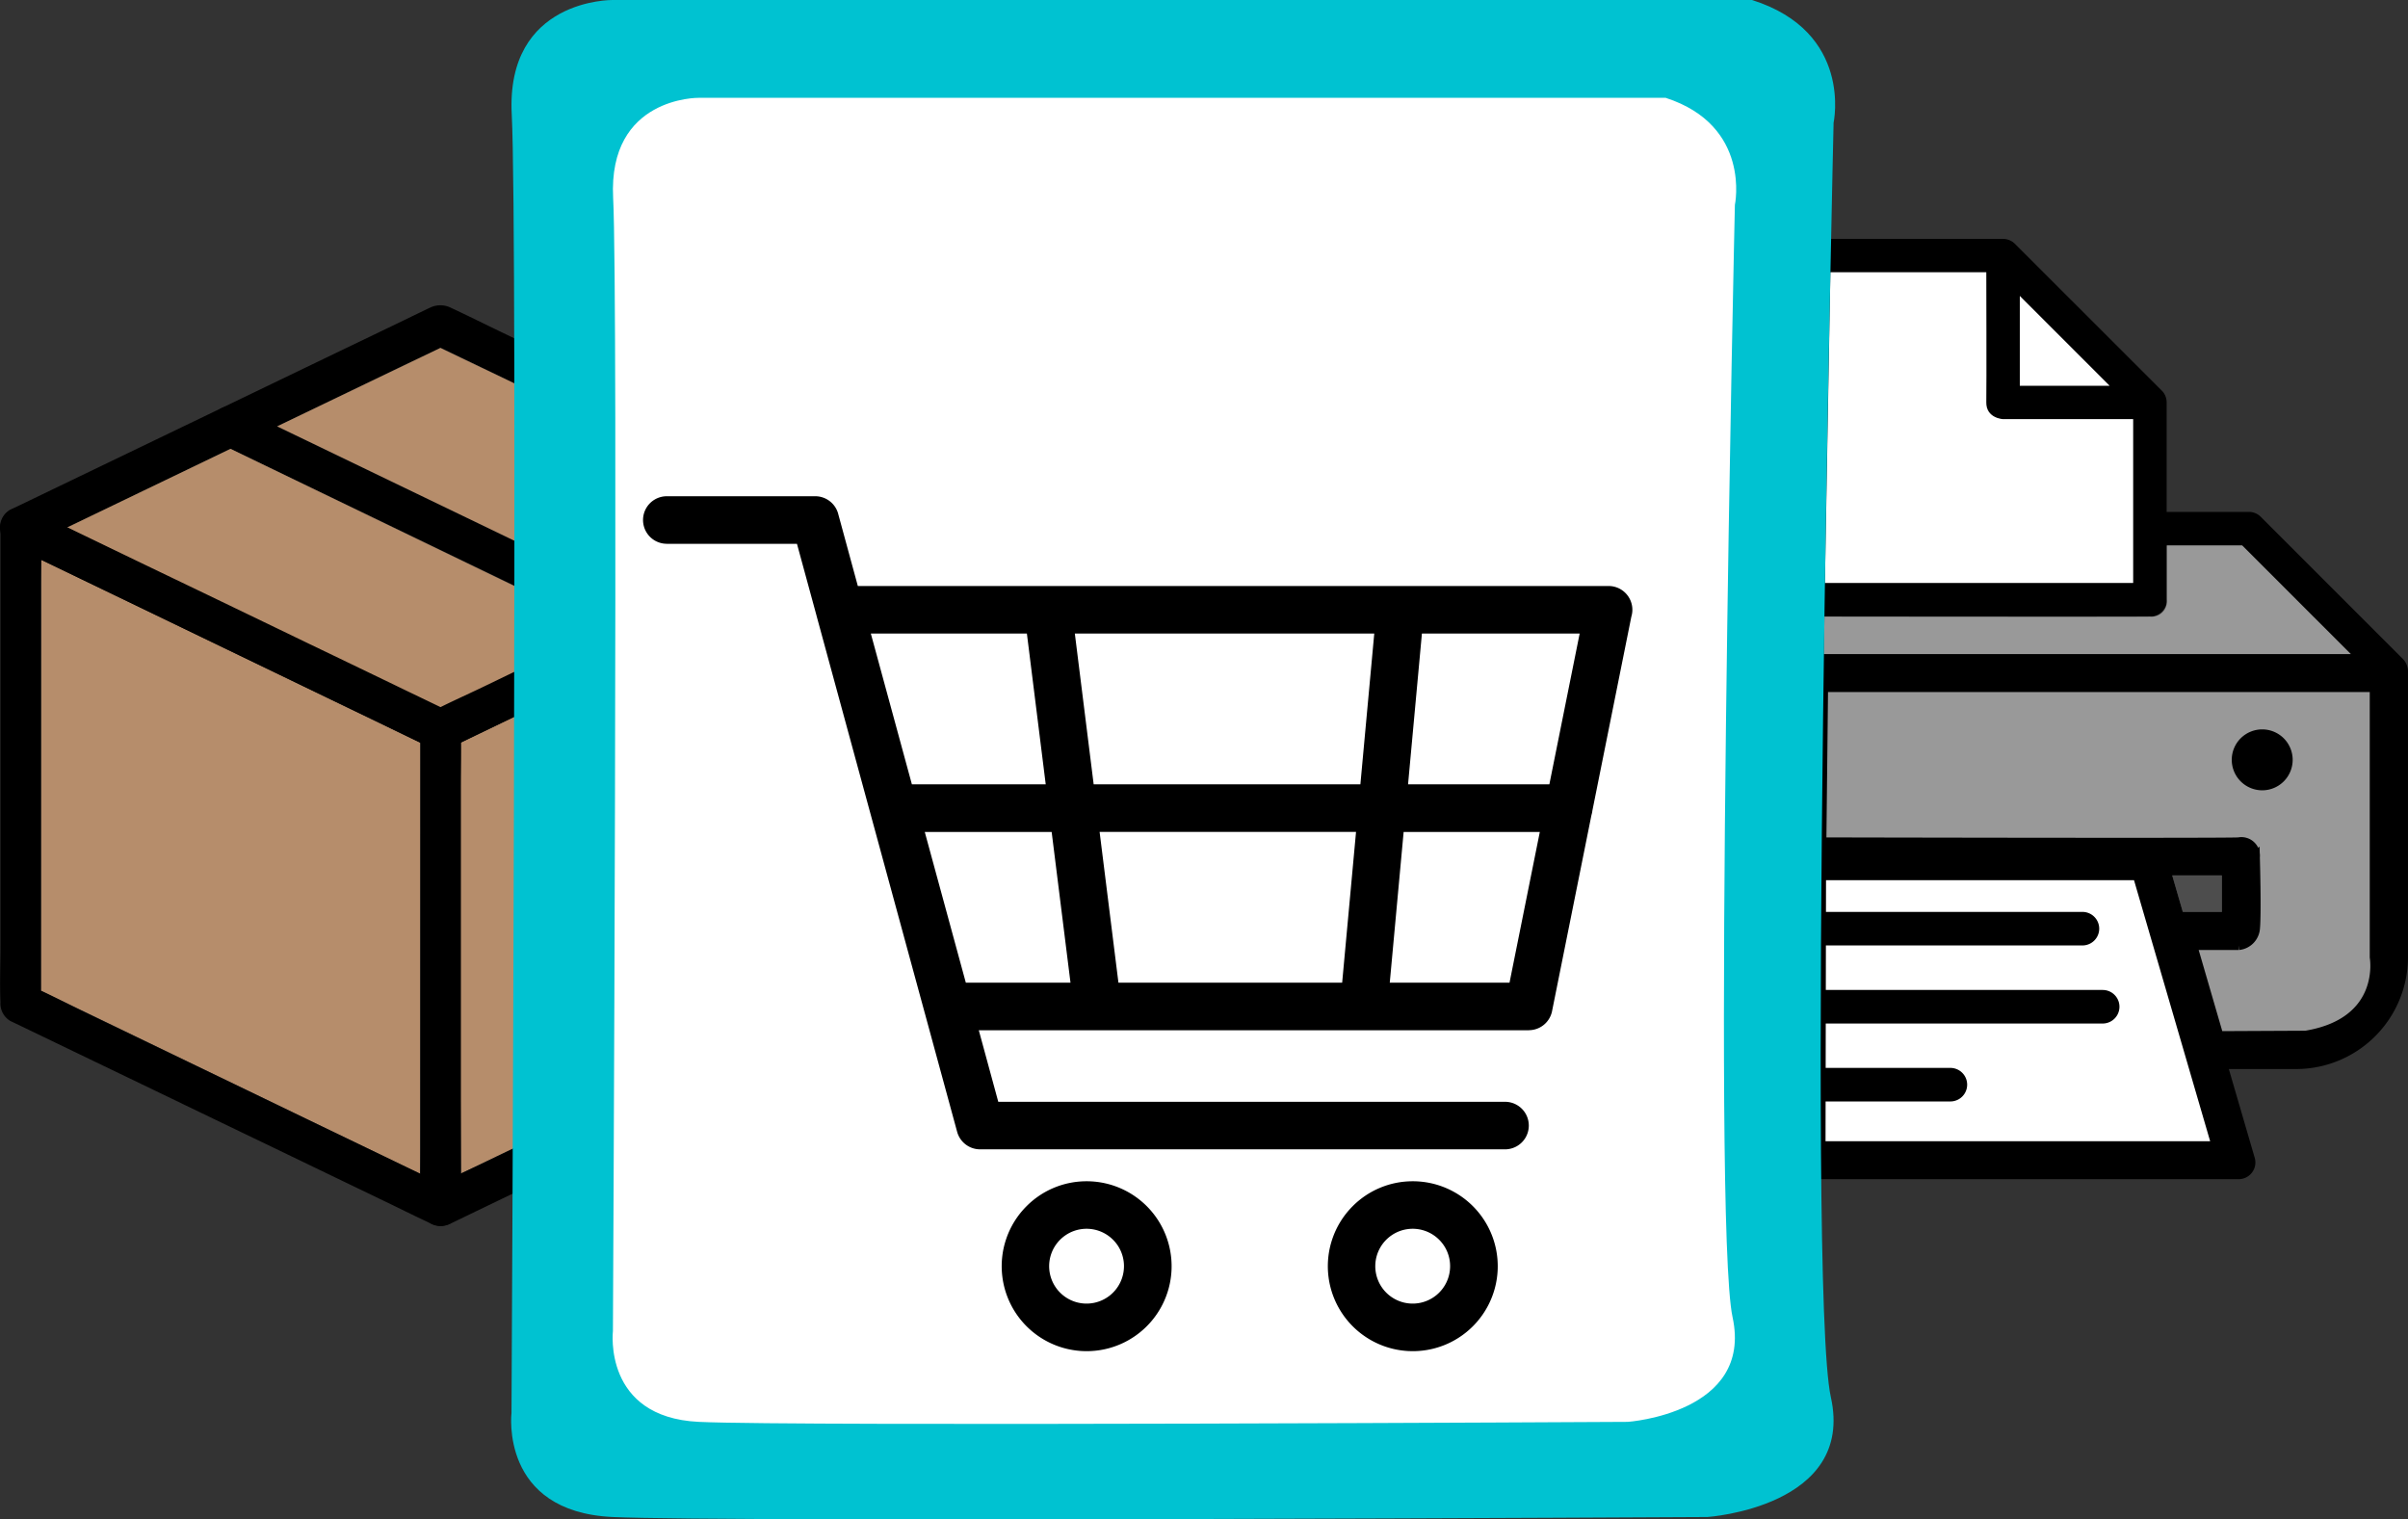 <svg id="Group_101" data-name="Group 101" xmlns="http://www.w3.org/2000/svg" xmlns:xlink="http://www.w3.org/1999/xlink" width="263.411" height="166.201" viewBox="0 0 263.411 166.201">
  <rect x="0" y="0" width="263.411" height="166.201" fill="#333333" stroke="none"/>
  <defs>
    <clipPath id="clip-path">
      <rect id="Rectangle_115" data-name="Rectangle 115" width="263.411" height="166.201" fill="none"/>
    </clipPath>
  </defs>
  <g id="Group_100" data-name="Group 100" clip-path="url(#clip-path)">
    <path id="Path_258" data-name="Path 258" d="M93.041,122.371c-1.531.688-3.029,1.464-4.549,2.185L77.51,129.848q-6.623,3.2-13.257,6.39-5.758,2.779-11.515,5.547c-1.864.9-3.761,1.731-5.591,2.7a.272.272,0,0,0-.078.044H49.31c-1.531-.732-3.062-1.475-4.593-2.208q-5.509-2.646-11.016-5.3-6.623-3.195-13.257-6.39-5.741-2.762-11.482-5.536c-1.842-.888-3.65-1.864-5.536-2.662-.033-.011-.055-.033-.089-.044v3.827C4.868,125.478,6.4,124.734,7.93,124q5.491-2.646,10.972-5.28,6.623-3.2,13.257-6.39,5.758-2.779,11.5-5.547c1.853-.888,3.75-1.72,5.558-2.685.022-.011.055-.022.077-.033H47.058c1.531.732,3.062,1.475,4.593,2.208q5.491,2.646,10.972,5.281,6.623,3.195,13.257,6.39,5.758,2.779,11.5,5.547c1.853.888,3.705,1.808,5.558,2.685.022.011.055.022.078.033a2.222,2.222,0,0,0,2.241-3.838c-1.531-.732-3.062-1.475-4.593-2.208q-5.525-2.663-11.06-5.325-6.656-3.212-13.312-6.412-5.724-2.762-11.46-5.525c-1.83-.876-3.639-1.786-5.48-2.64a2.575,2.575,0,0,0-2.363,0c-.2.089-.4.189-.6.288-.954.455-1.908.921-2.851,1.376q-5.192,2.5-10.395,5-6.623,3.195-13.246,6.379-5.974,2.879-11.959,5.758c-2.185,1.054-4.36,2.1-6.545,3.151-.1.044-.2.1-.31.144a2.229,2.229,0,0,0,0,3.827c1.542.7,3.051,1.464,4.57,2.208q5.525,2.663,11.038,5.325,6.656,3.211,13.3,6.412,5.741,2.762,11.471,5.525c1.83.888,3.661,1.8,5.514,2.652a2.576,2.576,0,0,0,2.363,0c.2-.089.4-.189.6-.289.954-.455,1.9-.921,2.851-1.376q5.191-2.5,10.394-5,6.639-3.2,13.29-6.4,5.991-2.879,11.981-5.769,3.245-1.564,6.479-3.129c.1-.044.2-.1.311-.144a2.209,2.209,0,1,0-2.208-3.827Z" transform="translate(0 -66.58)"/>
    <path id="Path_259" data-name="Path 259" d="M69.994,137.189c1.531.732,3.062,1.475,4.593,2.208q5.491,2.646,10.972,5.281,6.622,3.195,13.256,6.39,5.758,2.779,11.5,5.547c1.853.9,3.705,1.808,5.558,2.685.022.011.055.022.077.033a2.222,2.222,0,1,0,2.241-3.838c-1.531-.732-3.062-1.476-4.593-2.208q-5.491-2.646-10.971-5.28-6.623-3.2-13.257-6.39-5.757-2.779-11.5-5.547c-1.853-.9-3.705-1.808-5.558-2.685-.022-.011-.055-.022-.078-.033a2.222,2.222,0,0,0-2.241,3.838Z" transform="translate(-45.901 -88.631)"/>
    <path id="Path_260" data-name="Path 260" d="M149.679,228.144l16.277-7.839-.135,47.227-15.7,7.54Z" transform="translate(-99.681 -146.716)" fill="#b68d6b"/>
    <path id="Path_261" data-name="Path 261" d="M108.627,113.944,90.779,122.52l35.74,17.228.218-17.125Z" transform="translate(-60.456 -75.883)" fill="#b68d6b"/>
    <path id="Path_262" data-name="Path 262" d="M21.954,155.591l17.884-8.608,40.845,19.739L62.821,175.51Z" transform="translate(-14.621 -97.886)" fill="#b68d6b"/>
    <path id="Path_263" data-name="Path 263" d="M13.444,183.331l41.471,20.023-.025,47.128L13.414,230.464Z" transform="translate(-8.933 -122.093)" fill="#b68d6b"/>
    <path id="Path_264" data-name="Path 264" d="M93.048,218.491c-1.531.732-3.062,1.475-4.593,2.208q-5.491,2.646-10.972,5.281-6.623,3.195-13.257,6.39-5.758,2.779-11.5,5.547c-1.853.888-3.75,1.72-5.558,2.685-.022.011-.055.022-.077.033h2.241c-1.531-.732-3.062-1.475-4.593-2.208q-5.491-2.646-10.972-5.28-6.623-3.2-13.257-6.39Q14.749,223.977,9,221.21c-1.853-.888-3.683-1.864-5.558-2.685-.022-.011-.055-.022-.078-.033v3.827c.011,0,.011-.011.022-.011a2.186,2.186,0,0,0,1.1-1.919V174.75c0-2.108.089-4.227,0-6.335v-.089c-1.109.643-2.23,1.276-3.339,1.919,1.531.732,3.062,1.476,4.593,2.208q5.525,2.662,11.06,5.325,6.656,3.212,13.3,6.412,5.724,2.762,11.46,5.514c1.819.877,3.639,1.786,5.48,2.64a2.573,2.573,0,0,0,2.363,0c.2-.089.4-.188.6-.288.954-.455,1.9-.921,2.851-1.376q5.192-2.5,10.395-5,6.623-3.2,13.235-6.379,5.974-2.879,11.959-5.757c2.175-1.054,4.36-2.1,6.534-3.151.1-.044.2-.1.311-.144-1.11-.643-2.23-1.276-3.339-1.919v45.639c0,2.108-.055,4.227,0,6.335v.089a2.185,2.185,0,0,0,1.1,1.919c.011,0,.011.011.022.011a2.222,2.222,0,1,0,2.241-3.838c-.011,0-.011-.011-.022-.011.366.644.732,1.276,1.1,1.919V174.75c0-2.108.055-4.227,0-6.335v-.089a2.236,2.236,0,0,0-1.1-1.919,2.3,2.3,0,0,0-2.241,0c-1.531.732-3.062,1.475-4.593,2.208q-5.474,2.646-10.96,5.281-6.623,3.195-13.257,6.39-5.758,2.762-11.5,5.536c-1.853.888-3.738,1.719-5.558,2.674-.022.011-.055.022-.077.033h2.241c-1.531-.732-3.062-1.475-4.593-2.208q-5.474-2.646-10.961-5.28-6.623-3.2-13.257-6.39-5.758-2.762-11.5-5.536c-1.853-.888-3.694-1.808-5.558-2.674-.022-.011-.055-.022-.077-.033a2.3,2.3,0,0,0-2.241,0,2.236,2.236,0,0,0-1.1,1.919v45.639c0,2.108-.089,4.227,0,6.335v.089c.366-.643.732-1.276,1.1-1.919-.011,0-.011.011-.022.011a2.229,2.229,0,0,0,0,3.827c1.531.732,3.062,1.475,4.593,2.208q5.525,2.663,11.06,5.325,6.656,3.212,13.312,6.412,5.724,2.762,11.46,5.524c1.83.877,3.639,1.786,5.48,2.641a2.575,2.575,0,0,0,2.363,0c.2-.089.4-.189.6-.289.954-.455,1.908-.921,2.851-1.376q5.192-2.5,10.395-5,6.623-3.195,13.246-6.379,5.974-2.879,11.959-5.758c2.185-1.054,4.36-2.1,6.545-3.151.1-.044.2-.1.311-.144a2.235,2.235,0,0,0,.8-3.04,2.316,2.316,0,0,0-3.051-.788Z" transform="translate(-0.007 -110.628)"/>
    <path id="Path_265" data-name="Path 265" d="M142.045,286.66V241c0-2.108.055-4.215,0-6.312V234.6a2.219,2.219,0,1,0-4.438,0v45.661c0,2.108-.055,4.215,0,6.312v.089a2.24,2.24,0,0,0,2.219,2.219,2.263,2.263,0,0,0,2.219-2.219" transform="translate(-91.626 -154.756)"/>
    <path id="Path_266" data-name="Path 266" d="M176.45,190.487q0,7.272-.011,14.544v2.052a2.24,2.24,0,0,0,2.219,2.219,2.262,2.262,0,0,0,2.219-2.219q0-7.272.011-14.544v-2.052a2.219,2.219,0,1,0-4.438,0Z" transform="translate(-117.503 -125.379)"/>
    <path id="Path_267" data-name="Path 267" d="M572.826,124.181l-15.553-15.554a1.851,1.851,0,0,0-1.295-.539h-9V96.11a1.818,1.818,0,0,0-.539-1.295L530.376,78.762a1.85,1.85,0,0,0-1.295-.539H493.646a1.837,1.837,0,0,0-1.835,1.835V108.1h-9a1.818,1.818,0,0,0-1.295.539l-15.526,15.525a1.791,1.791,0,0,0-.553,1.3V156.8a12.251,12.251,0,0,0,12.235,12.235h7.365l-2.833,9.712a1.806,1.806,0,0,0,.3,1.605,1.849,1.849,0,0,0,1.471.728h70.871a1.828,1.828,0,0,0,1.767-2.334l-2.833-9.712h7.365A12.251,12.251,0,0,0,573.377,156.8l0-31.336a1.961,1.961,0,0,0-.553-1.281Zm-41.91-39.713,9.821,9.821h-9.821Zm-35.45-2.589h31.781v14.23a1.837,1.837,0,0,0,1.835,1.835h14.23v17.913H495.467Zm-11.884,29.878h8.242V117.7a1.837,1.837,0,0,0,1.835,1.835h51.5A1.837,1.837,0,0,0,547,117.7v-5.948h8.242l11.884,11.884H471.685Zm2.819,65.677,8.62-29.555h48.763l8.62,29.555Zm3.642-25.588h-4.262v-3.992H491.2Zm57.543-3.993h5.436v3.992h-4.277Zm22.109,8.957a8.592,8.592,0,0,1-8.579,8.579h-8.431l-2.874-9.874h5.031a1.837,1.837,0,0,0,1.835-1.835v-7.649a1.837,1.837,0,0,0-1.835-1.835H483.958a1.837,1.837,0,0,0-1.835,1.835v7.649a1.837,1.837,0,0,0,1.835,1.835h5.018l-2.874,9.874h-8.431a8.592,8.592,0,0,1-8.579-8.579V127.3h100.6Z" transform="translate(-309.968 -52.094)"/>
    <path id="Path_268" data-name="Path 268" d="M596.389,286.751l-.056,29.555h43.242l-8.62-29.555Z" transform="translate(-397.139 -190.967)" fill="#fff"/>
    <path id="Path_269" data-name="Path 269" d="M596.389,286.751l-.056,29.555h43.242l-8.62-29.555Z" transform="translate(-397.139 -190.967)" fill="none" stroke="#000" stroke-miterlimit="10" stroke-width="1"/>
    <path id="Path_270" data-name="Path 270" d="M661.457,96.917v9.821h9.82Z" transform="translate(-440.51 -64.543)" fill="#fff"/>
    <path id="Path_271" data-name="Path 271" d="M598.235,89.165l-.6,33.979h33.715V105.23H617.12s-1.87-.087-1.835-1.835,0-14.23,0-14.23Z" transform="translate(-398.007 -59.381)" fill="#fff"/>
    <path id="Path_272" data-name="Path 272" d="M597.359,186.4l-.057,4.1h57.635l-11.884-11.884h-8.242v5.948a1.679,1.679,0,0,1-1.835,1.835c-2.011.04-35.617,0-35.617,0" transform="translate(-397.784 -118.95)" fill="#999"/>
    <path id="Path_273" data-name="Path 273" d="M657.04,225.132v29.514s1.275,7.076-7.506,8.533l-9.5.046-2.873-9.874h5.031a2.035,2.035,0,0,0,1.835-1.835c.167-1.7-.008-7.817-.008-7.817a1.528,1.528,0,0,0-1.827-1.667c-2.007.1-45.593,0-45.593,0l.187-16.9Z" transform="translate(-397.313 -149.931)" fill="#999"/>
    <path id="Path_274" data-name="Path 274" d="M657.04,225.132v29.514s1.275,7.076-7.506,8.533l-9.5.046-2.873-9.874h5.031a2.035,2.035,0,0,0,1.835-1.835c.167-1.7-.008-7.817-.008-7.817a1.528,1.528,0,0,0-1.827-1.667c-2.007.1-45.593,0-45.593,0l.187-16.9Z" transform="translate(-397.313 -149.931)" fill="none" stroke="#000" stroke-miterlimit="10" stroke-width="1"/>
    <path id="Path_275" data-name="Path 275" d="M568.308,302.295h36.743a1.835,1.835,0,0,0,0-3.67H568.308a1.834,1.834,0,1,0,0,3.669Z" transform="translate(-377.253 -198.875)"/>
    <path id="Path_276" data-name="Path 276" d="M602.828,324.192H561.645a1.835,1.835,0,1,0,0,3.67h41.183a1.835,1.835,0,0,0,0-3.67" transform="translate(-372.816 -215.902)"/>
    <path id="Path_277" data-name="Path 277" d="M582.97,349.712H556.842a1.835,1.835,0,0,0,0,3.67H582.97a1.835,1.835,0,0,0,0-3.67" transform="translate(-369.617 -232.897)"/>
    <path id="Path_278" data-name="Path 278" d="M303.124,0c11.083,3.5,8.922,13.422,8.922,13.422s-2.97,127.384-.3,139.409-13.5,13.11-13.5,13.11-107.414.585-119.774,0-11.05-11.388-11.05-11.388.7-129.322.027-142.016S178.47,0,178.47,0Z" transform="translate(-111.469 0)" fill="#00c2d1"/>
    <path id="Path_279" data-name="Path 279" d="M315.814,32.034c9.406,3.051,7.572,11.714,7.572,11.714s-2.521,111.18-.253,121.676-11.46,11.443-11.46,11.443-91.153.51-101.641,0-9.378-9.94-9.378-9.94.59-112.872.023-123.95,9.354-10.943,9.354-10.943Z" transform="translate(-133.606 -21.333)" fill="#fff"/>
    <path id="Path_280" data-name="Path 280" d="M213.182,167.7a2.6,2.6,0,0,1,0-5.2h16.236a2.6,2.6,0,0,1,2.532,2l2.129,7.819h82.126a2.6,2.6,0,0,1,2.6,2.6,2.547,2.547,0,0,1-.112.751l-4.262,21.218a2.449,2.449,0,0,1-.1.48l-4.311,21.454a2.594,2.594,0,0,1-2.543,2.085v.011H247.312l2.129,7.822h55.435a2.6,2.6,0,0,1,0,5.2H247.452a2.605,2.605,0,0,1-2.512-1.921l-3.526-12.943c-.018-.052-.031-.1-.045-.16L235.5,197.375c-.014-.052-.027-.1-.042-.153l-1.476-5.419-4.412-16.2v-.007l-2.15-7.893h-14.24Zm81.6,69.732a9.293,9.293,0,1,1-6.569,2.723,9.259,9.259,0,0,1,6.569-2.723m2.89,6.4a4.092,4.092,0,1,0,1.195,2.89,4.071,4.071,0,0,0-1.195-2.89m-38.566-6.4a9.293,9.293,0,1,1-6.569,2.723,9.259,9.259,0,0,1,6.569-2.723m2.89,6.4a4.092,4.092,0,1,0,1.195,2.89,4.071,4.071,0,0,0-1.195-2.89m33.788-66.31-1.517,16.493h15.458l3.314-16.493Zm-2,21.7-1.518,16.489h13.1l3.314-16.489Zm-36.443,16.489-2.06-16.489H241.4l4.492,16.489h11.449Zm-2.71-21.7-2.06-16.493H235.5l4.491,16.493h14.648Zm3.185-16.493,2.06,16.493h29.177l1.518-16.493H257.82Zm2.71,21.7,2.06,16.49h24.473l1.518-16.49Z" transform="translate(-140.24 -108.217)"/>
    <path id="Path_281" data-name="Path 281" d="M734.2,245.523a3.332,3.332,0,1,0-3.332-3.332,3.339,3.339,0,0,0,3.332,3.332" transform="translate(-486.737 -159.073)"/>
    <path id="Path_282" data-name="Path 282" d="M711.364,286.674H716.8v3.992h-4.277Z" transform="translate(-473.746 -190.916)" fill="#4d4d4d"/>
  </g>
</svg>
